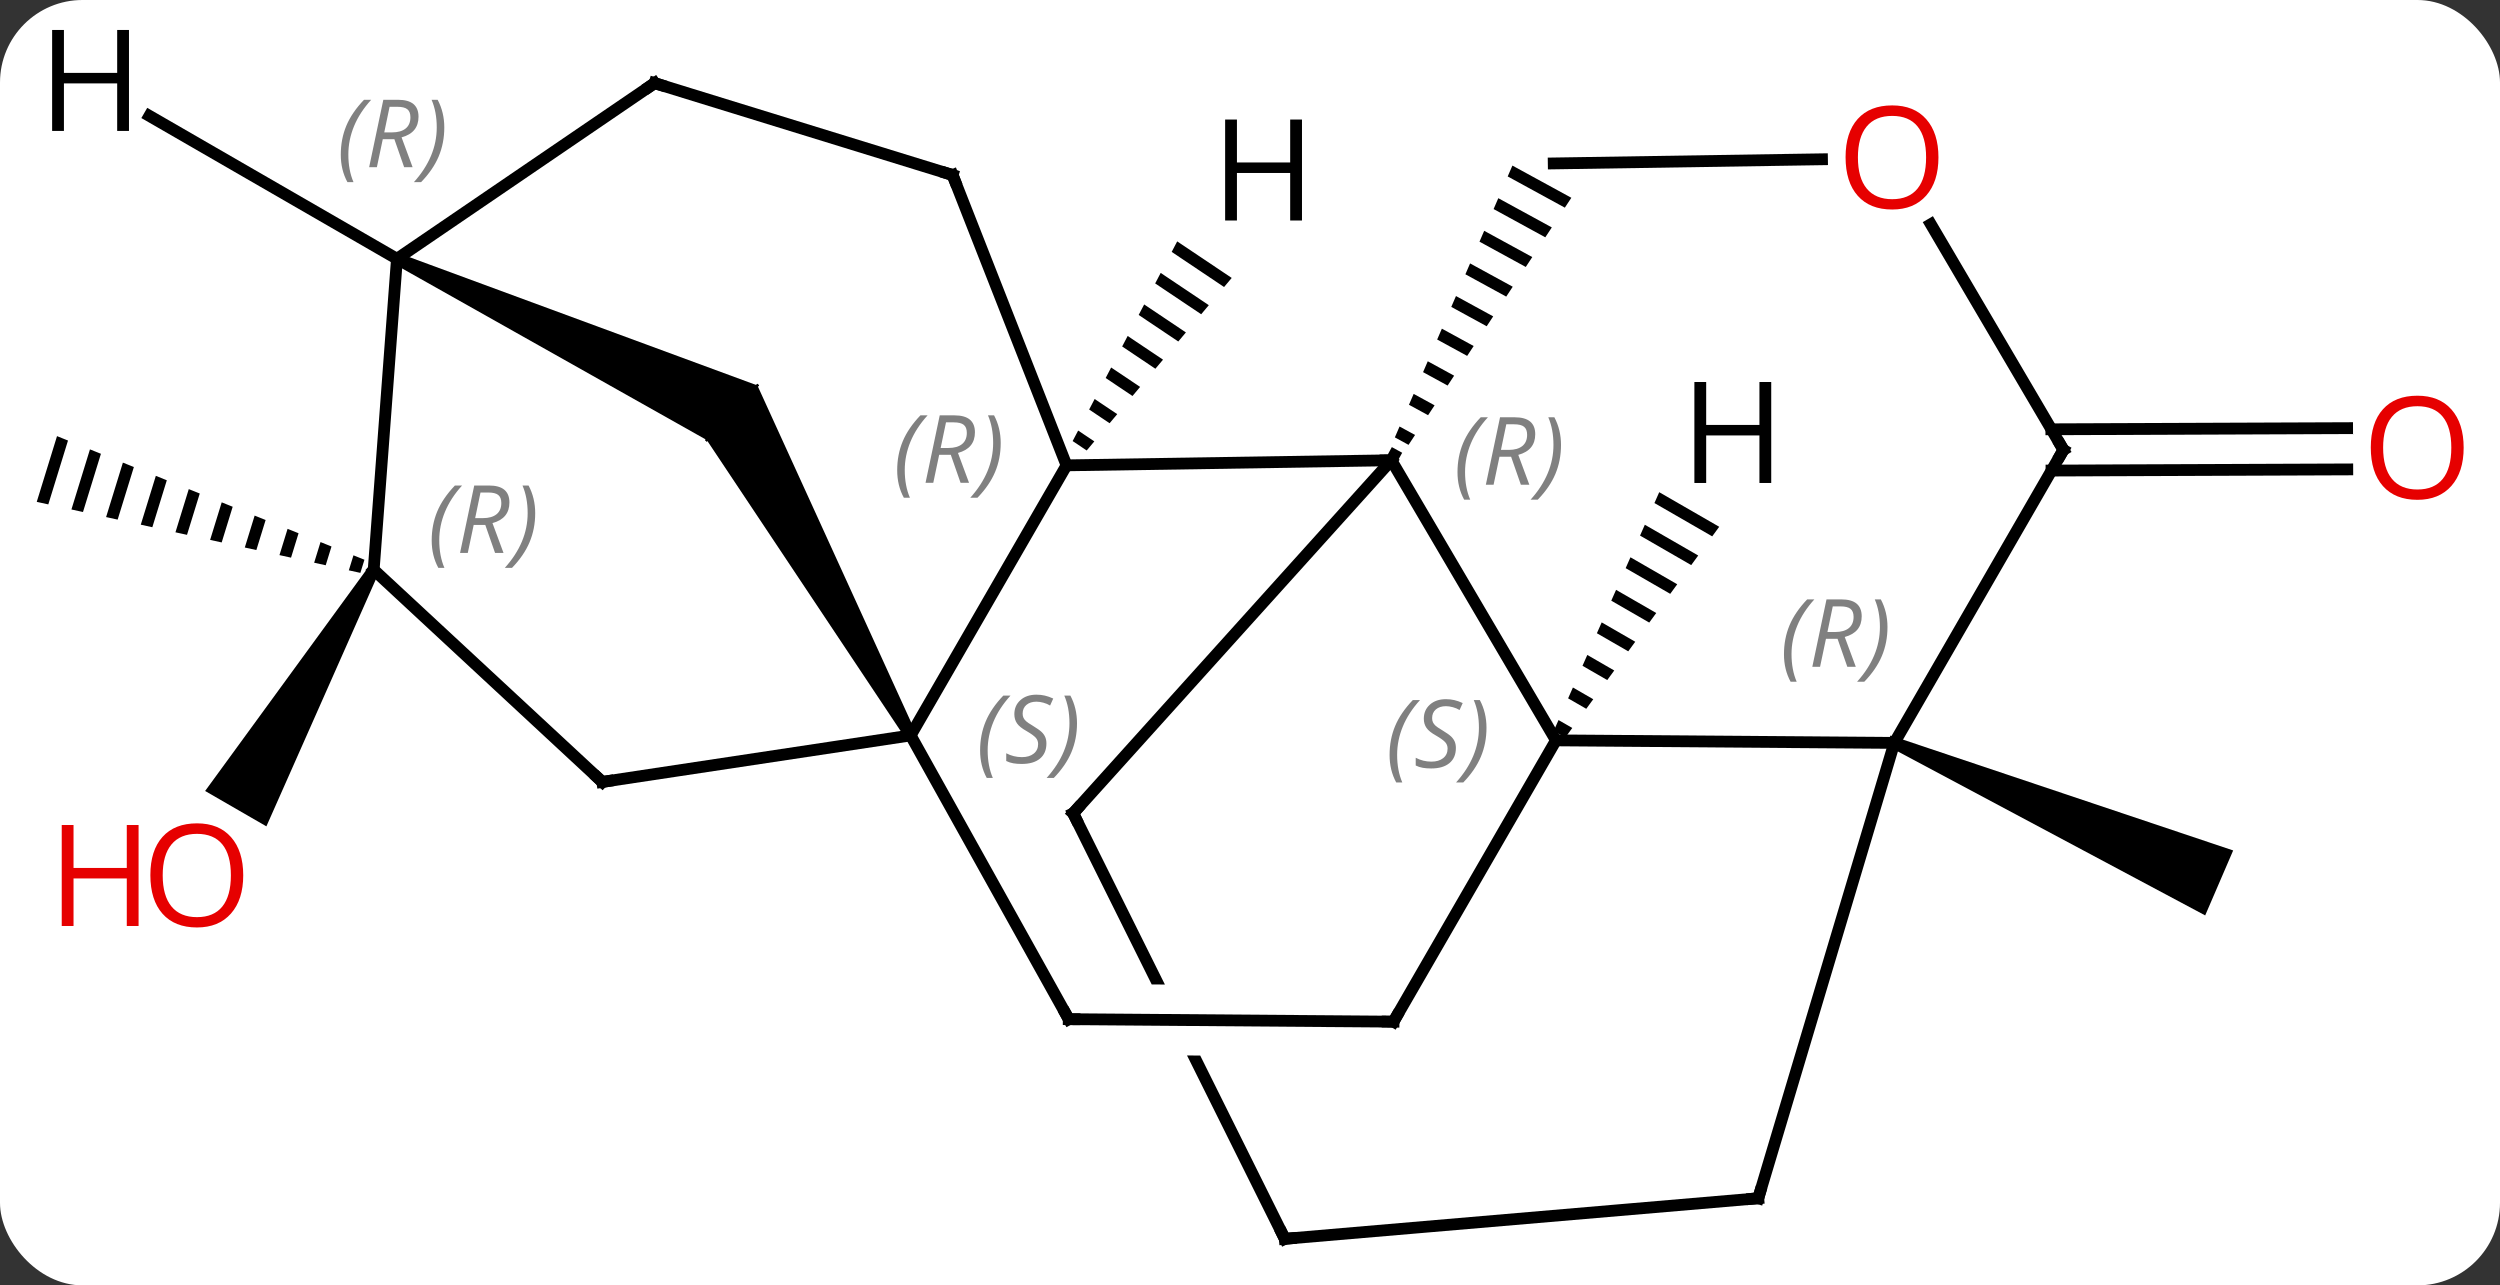 <svg width="212" viewBox="0 0 212 109" style="fill-opacity:1; color-rendering:auto; color-interpolation:auto; text-rendering:auto; stroke:black; stroke-linecap:square; stroke-miterlimit:10; shape-rendering:auto; stroke-opacity:1; fill:black; stroke-dasharray:none; font-weight:normal; stroke-width:1; font-family:'Open Sans'; font-style:normal; stroke-linejoin:miter; font-size:12; stroke-dashoffset:0; image-rendering:auto;" height="109" class="cas-substance-image" xmlns:xlink="http://www.w3.org/1999/xlink" xmlns="http://www.w3.org/2000/svg"><rect x="0" y="0" width="212" height="109" fill="#333333" stroke="none"/><svg class="cas-substance-single-component"><rect y="0" x="0" width="212" stroke="none" ry="7" rx="7" height="109" fill="white" class="cas-substance-group"/><svg y="0" x="0" width="212" viewBox="0 0 212 109" style="fill:black;" height="109" class="cas-substance-single-component-image"><svg><g><clipPath id="clipPath_be5684a6e995407b8e568ed98d9a45951" clipPathUnits="userSpaceOnUse"><path d="M3.242 0.703 L-32.574 18.514 L-11.288 61.316 L24.528 43.505 L17.922 30.223 L17.896 33.664 L-17.144 33.397 L-17.098 27.398 L16.645 27.655 L16.645 27.655 L3.242 0.703 Z"/></clipPath><g transform="translate(104,56)" style="text-rendering:geometricPrecision; color-rendering:optimizeQuality; color-interpolation:linearRGB; stroke-linecap:butt; image-rendering:optimizeQuality;"><path style="stroke:none;" d="M56.439 7.458 L56.835 6.54 L85.373 16.118 L82.999 21.628 Z"/><path style="stroke:none;" d="M-99.165 -19.016 L-100.884 -13.442 L-99.904 -13.227 L-98.234 -18.642 L-98.234 -18.642 L-99.165 -19.016 ZM-96.372 -17.893 L-97.943 -12.797 L-97.943 -12.797 L-96.963 -12.582 L-95.441 -17.519 L-96.372 -17.893 ZM-93.579 -16.77 L-95.003 -12.152 L-94.023 -11.937 L-92.648 -16.396 L-93.579 -16.77 ZM-90.785 -15.648 L-92.062 -11.507 L-91.082 -11.291 L-89.855 -15.273 L-90.785 -15.648 ZM-87.992 -14.524 L-89.122 -10.861 L-88.142 -10.646 L-88.142 -10.646 L-87.061 -14.15 L-87.992 -14.524 ZM-85.199 -13.402 L-86.182 -10.216 L-85.201 -10.001 L-84.268 -13.027 L-84.268 -13.027 L-85.199 -13.402 ZM-82.406 -12.278 L-83.241 -9.571 L-82.261 -9.356 L-82.261 -9.356 L-81.475 -11.904 L-82.406 -12.278 ZM-79.613 -11.155 L-80.301 -8.926 L-79.32 -8.711 L-78.682 -10.781 L-79.613 -11.155 ZM-76.82 -10.033 L-77.36 -8.281 L-77.36 -8.281 L-76.38 -8.066 L-75.889 -9.658 L-76.82 -10.033 ZM-74.027 -8.909 L-74.42 -7.635 L-74.42 -7.635 L-73.44 -7.42 L-73.096 -8.535 L-74.027 -8.909 Z"/><path style="stroke:none;" d="M-72.745 -7.933 L-71.879 -7.433 L-81.41 14.075 L-86.606 11.075 Z"/><line y2="-19.596" y1="-19.694" x2="69.954" x1="95.036" style="fill:none;"/><line y2="-16.096" y1="-16.194" x2="69.968" x1="95.049" style="fill:none;"/><line y2="-16.968" y1="-16.539" x2="13.986" x1="-13.557" style="fill:none;"/><line y2="6.363" y1="-16.539" x2="-26.778" x1="-13.557" style="fill:none;"/><line y2="-41.157" y1="-16.539" x2="-23.22" x1="-13.557" style="fill:none;"/><line y2="6.783" y1="-16.968" x2="27.945" x1="13.986" style="fill:none;"/><path style="stroke:none;" d="M24.252 -41.959 L23.853 -41.037 L23.853 -41.037 L28.698 -38.39 L29.25 -39.228 L29.25 -39.228 L24.252 -41.959 ZM23.056 -39.194 L22.657 -38.272 L27.041 -35.876 L27.041 -35.876 L27.594 -36.714 L27.594 -36.714 L23.056 -39.194 ZM21.859 -36.428 L21.461 -35.506 L25.385 -33.361 L25.385 -33.361 L25.937 -34.2 L25.937 -34.2 L21.859 -36.428 ZM20.663 -33.662 L20.265 -32.74 L20.265 -32.74 L23.728 -30.847 L23.728 -30.847 L24.28 -31.685 L24.28 -31.685 L20.663 -33.662 ZM19.467 -30.896 L19.068 -29.974 L22.071 -28.333 L22.071 -28.333 L22.623 -29.171 L22.623 -29.171 L19.467 -30.896 ZM18.271 -28.13 L17.872 -27.208 L17.872 -27.208 L20.415 -25.819 L20.415 -25.819 L20.967 -26.657 L20.967 -26.657 L18.271 -28.13 ZM17.075 -25.364 L16.676 -24.442 L16.676 -24.442 L18.758 -23.304 L18.758 -23.304 L19.31 -24.142 L19.31 -24.142 L17.075 -25.364 ZM15.879 -22.598 L15.48 -21.676 L15.48 -21.676 L17.101 -20.79 L17.653 -21.628 L17.653 -21.628 L15.879 -22.598 ZM14.682 -19.832 L14.284 -18.91 L14.284 -18.91 L15.444 -18.276 L15.997 -19.114 L15.997 -19.114 L14.682 -19.832 Z"/><line y2="12.966" y1="-16.968" x2="-12.996" x1="13.986" style="fill:none;"/><path style="stroke:none;" d="M-26.341 6.12 L-27.215 6.606 L-44.068 -18.686 L-39.773 -23.315 Z"/><line y2="-23.315" y1="-18.686" x2="-39.773" x1="-44.068" style="fill:none; stroke-linejoin:bevel; stroke-width:0.2;"/><line y2="10.308" y1="6.363" x2="-52.926" x1="-26.778" style="fill:none;"/><line y2="30.426" y1="6.363" x2="-13.371" x1="-26.778" style="fill:none;"/><line y2="-48.951" y1="-41.157" x2="-48.489" x1="-23.22" style="fill:none;"/><line y2="6.999" y1="6.783" x2="56.637" x1="27.945" style="fill:none;"/><line y2="30.636" y1="6.783" x2="14.169" x1="27.945" style="fill:none;"/><line y2="-42.493" y1="-42.141" x2="50.505" x1="27.756" style="fill:none;"/><line y2="49.053" y1="12.966" x2="4.95" x1="-12.996" style="fill:none; clip-path:url(#clipPath_be5684a6e995407b8e568ed98d9a45951);"/><path style="stroke:none;" d="M-70.548 -33.599 L-70.128 -34.507 L-39.773 -23.315 L-44.068 -18.686 Z"/><line y2="-18.686" y1="-23.315" x2="-44.068" x1="-39.773" style="fill:none; stroke-linejoin:bevel; stroke-width:0.2;"/><line y2="-7.683" y1="10.308" x2="-72.312" x1="-52.926" style="fill:none;"/><line y2="30.636" y1="30.426" x2="14.169" x1="-13.371" style="fill:none;"/><line y2="-34.053" y1="-48.951" x2="-70.338" x1="-48.489" style="fill:none;"/><line y2="-17.85" y1="6.999" x2="70.98" x1="56.637" style="fill:none;"/><line y2="45.612" y1="6.999" x2="45.099" x1="56.637" style="fill:none;"/><line y2="-17.85" y1="-36.985" x2="70.98" x1="59.734" style="fill:none;"/><line y2="45.612" y1="49.053" x2="45.099" x1="4.95" style="fill:none;"/><line y2="-7.683" y1="-34.053" x2="-72.312" x1="-70.338" style="fill:none;"/><path style="stroke:none;" d="M-4.174 -35.53 L-4.641 -34.639 L-4.641 -34.639 L-0.199 -31.661 L-0.199 -31.661 L0.449 -32.431 L0.449 -32.431 L-4.174 -35.53 ZM-5.574 -32.857 L-6.041 -31.965 L-2.14 -29.351 L-2.14 -29.351 L-1.493 -30.121 L-1.493 -30.121 L-5.574 -32.857 ZM-6.974 -30.183 L-7.441 -29.292 L-7.441 -29.292 L-4.082 -27.04 L-4.082 -27.04 L-3.435 -27.81 L-3.435 -27.81 L-6.974 -30.183 ZM-8.374 -27.51 L-8.84 -26.619 L-8.84 -26.619 L-6.024 -24.73 L-6.024 -24.73 L-5.376 -25.5 L-5.376 -25.5 L-8.374 -27.51 ZM-9.774 -24.836 L-10.24 -23.945 L-10.24 -23.945 L-7.965 -22.42 L-7.965 -22.42 L-7.318 -23.19 L-7.318 -23.19 L-9.774 -24.836 ZM-11.174 -22.163 L-11.64 -21.272 L-11.64 -21.272 L-9.907 -20.11 L-9.907 -20.11 L-9.259 -20.88 L-11.174 -22.163 ZM-12.573 -19.489 L-13.04 -18.598 L-13.04 -18.598 L-11.848 -17.799 L-11.848 -17.799 L-11.201 -18.57 L-11.201 -18.57 L-12.573 -19.489 Z"/><path style="stroke:none;" d="M36.702 -14.262 L36.296 -13.342 L41.196 -10.517 L41.196 -10.517 L41.789 -11.329 L41.789 -11.329 L36.702 -14.262 ZM35.482 -11.502 L35.076 -10.582 L39.415 -8.079 L39.415 -8.079 L40.009 -8.892 L35.482 -11.502 ZM34.263 -8.742 L33.856 -7.821 L37.635 -5.642 L38.229 -6.454 L34.263 -8.742 ZM33.043 -5.981 L32.636 -5.061 L35.855 -3.205 L36.449 -4.017 L33.043 -5.981 ZM31.823 -3.221 L31.416 -2.301 L34.075 -0.767 L34.075 -0.767 L34.668 -1.58 L31.823 -3.221 ZM30.603 -0.46 L30.196 0.46 L32.295 1.67 L32.888 0.858 L30.603 -0.46 ZM29.383 2.3 L28.976 3.22 L30.515 4.107 L30.515 4.107 L31.108 3.295 L29.383 2.3 ZM28.163 5.06 L27.756 5.98 L28.735 6.545 L29.328 5.732 L28.163 5.06 Z"/><line y2="-46.172" y1="-34.053" x2="-91.331" x1="-70.338" style="fill:none;"/></g><g transform="translate(104,56)" style="fill:rgb(230,0,0); text-rendering:geometricPrecision; color-rendering:optimizeQuality; image-rendering:optimizeQuality; font-family:'Open Sans'; stroke:rgb(230,0,0); color-interpolation:linearRGB;"><path style="stroke:none;" d="M-83.374 18.227 Q-83.374 20.289 -84.414 21.469 Q-85.453 22.649 -87.296 22.649 Q-89.187 22.649 -90.218 21.485 Q-91.249 20.32 -91.249 18.211 Q-91.249 16.117 -90.218 14.969 Q-89.187 13.82 -87.296 13.82 Q-85.437 13.82 -84.406 14.992 Q-83.374 16.164 -83.374 18.227 ZM-90.203 18.227 Q-90.203 19.961 -89.46 20.867 Q-88.718 21.774 -87.296 21.774 Q-85.874 21.774 -85.148 20.875 Q-84.421 19.977 -84.421 18.227 Q-84.421 16.492 -85.148 15.602 Q-85.874 14.711 -87.296 14.711 Q-88.718 14.711 -89.46 15.61 Q-90.203 16.508 -90.203 18.227 Z"/><path style="stroke:none;" d="M-92.249 22.524 L-93.249 22.524 L-93.249 18.492 L-97.765 18.492 L-97.765 22.524 L-98.765 22.524 L-98.765 13.961 L-97.765 13.961 L-97.765 17.602 L-93.249 17.602 L-93.249 13.961 L-92.249 13.961 L-92.249 22.524 Z"/><path style="stroke:none;" d="M104.918 -18.037 Q104.918 -15.975 103.878 -14.795 Q102.839 -13.615 100.996 -13.615 Q99.105 -13.615 98.074 -14.78 Q97.043 -15.944 97.043 -18.053 Q97.043 -20.147 98.074 -21.295 Q99.105 -22.444 100.996 -22.444 Q102.855 -22.444 103.886 -21.272 Q104.918 -20.1 104.918 -18.037 ZM98.089 -18.037 Q98.089 -16.303 98.832 -15.397 Q99.574 -14.49 100.996 -14.49 Q102.418 -14.49 103.144 -15.389 Q103.871 -16.287 103.871 -18.037 Q103.871 -19.772 103.144 -20.662 Q102.418 -21.553 100.996 -21.553 Q99.574 -21.553 98.832 -20.654 Q98.089 -19.756 98.089 -18.037 Z"/></g><g transform="translate(104,56)" style="font-size:8.4px; fill:gray; text-rendering:geometricPrecision; image-rendering:optimizeQuality; color-rendering:optimizeQuality; font-family:'Open Sans'; font-style:italic; stroke:gray; color-interpolation:linearRGB;"><path style="stroke:none;" d="M-27.918 -16.122 Q-27.918 -17.45 -27.449 -18.575 Q-26.98 -19.7 -25.949 -20.778 L-25.34 -20.778 Q-26.308 -19.715 -26.793 -18.544 Q-27.277 -17.372 -27.277 -16.137 Q-27.277 -14.809 -26.84 -13.794 L-27.355 -13.794 Q-27.918 -14.825 -27.918 -16.122 ZM-24.358 -17.434 L-24.858 -15.059 L-25.514 -15.059 L-24.311 -20.778 L-23.061 -20.778 Q-21.326 -20.778 -21.326 -19.34 Q-21.326 -17.981 -22.764 -17.59 L-21.826 -15.059 L-22.545 -15.059 L-23.373 -17.434 L-24.358 -17.434 ZM-23.779 -20.184 Q-24.17 -18.262 -24.233 -18.012 L-23.576 -18.012 Q-22.826 -18.012 -22.42 -18.34 Q-22.014 -18.669 -22.014 -19.294 Q-22.014 -19.762 -22.272 -19.973 Q-22.529 -20.184 -23.123 -20.184 L-23.779 -20.184 ZM-19.14 -18.434 Q-19.14 -17.106 -19.617 -15.973 Q-20.094 -14.841 -21.109 -13.794 L-21.719 -13.794 Q-19.781 -15.95 -19.781 -18.434 Q-19.781 -19.762 -20.219 -20.778 L-19.703 -20.778 Q-19.14 -19.715 -19.14 -18.434 Z"/></g><g transform="translate(104,56)" style="stroke-linecap:butt; font-size:8.4px; text-rendering:geometricPrecision; image-rendering:optimizeQuality; color-rendering:optimizeQuality; font-family:'Open Sans'; font-style:italic; color-interpolation:linearRGB; stroke-miterlimit:5;"><path style="fill:none;" d="M14.226 -17.407 L13.986 -16.968 L13.486 -16.96"/><path style="fill:gray; stroke:none;" d="M19.596 -15.958 Q19.596 -17.286 20.065 -18.411 Q20.534 -19.536 21.565 -20.614 L22.174 -20.614 Q21.206 -19.552 20.721 -18.38 Q20.237 -17.208 20.237 -15.973 Q20.237 -14.645 20.674 -13.63 L20.159 -13.63 Q19.596 -14.661 19.596 -15.958 ZM23.156 -17.27 L22.656 -14.895 L22 -14.895 L23.203 -20.614 L24.453 -20.614 Q26.188 -20.614 26.188 -19.177 Q26.188 -17.817 24.75 -17.427 L25.688 -14.895 L24.969 -14.895 L24.141 -17.27 L23.156 -17.27 ZM23.734 -20.02 Q23.344 -18.099 23.281 -17.849 L23.938 -17.849 Q24.688 -17.849 25.094 -18.177 Q25.5 -18.505 25.5 -19.13 Q25.5 -19.599 25.242 -19.809 Q24.984 -20.02 24.391 -20.02 L23.734 -20.02 ZM28.373 -18.27 Q28.373 -16.942 27.897 -15.809 Q27.42 -14.677 26.405 -13.63 L25.795 -13.63 Q27.733 -15.786 27.733 -18.27 Q27.733 -19.599 27.295 -20.614 L27.811 -20.614 Q28.373 -19.552 28.373 -18.27 Z"/><path style="fill:gray; stroke:none;" d="M-20.887 7.642 Q-20.887 6.314 -20.418 5.189 Q-19.949 4.064 -18.918 2.986 L-18.309 2.986 Q-19.277 4.048 -19.762 5.22 Q-20.246 6.392 -20.246 7.627 Q-20.246 8.955 -19.809 9.97 L-20.324 9.97 Q-20.887 8.939 -20.887 7.642 ZM-15.264 7.048 Q-15.264 7.877 -15.811 8.33 Q-16.358 8.783 -17.358 8.783 Q-17.764 8.783 -18.077 8.728 Q-18.389 8.674 -18.671 8.533 L-18.671 7.877 Q-18.046 8.205 -17.342 8.205 Q-16.717 8.205 -16.342 7.908 Q-15.967 7.611 -15.967 7.095 Q-15.967 6.783 -16.171 6.556 Q-16.374 6.33 -16.936 6.002 Q-17.53 5.673 -17.756 5.345 Q-17.983 5.017 -17.983 4.564 Q-17.983 3.83 -17.467 3.369 Q-16.952 2.908 -16.108 2.908 Q-15.733 2.908 -15.397 2.986 Q-15.061 3.064 -14.686 3.236 L-14.952 3.83 Q-15.202 3.674 -15.522 3.588 Q-15.842 3.502 -16.108 3.502 Q-16.639 3.502 -16.96 3.775 Q-17.28 4.048 -17.28 4.517 Q-17.28 4.72 -17.21 4.869 Q-17.139 5.017 -16.999 5.15 Q-16.858 5.283 -16.436 5.533 Q-15.874 5.877 -15.671 6.072 Q-15.467 6.267 -15.366 6.502 Q-15.264 6.736 -15.264 7.048 ZM-12.67 5.33 Q-12.67 6.658 -13.146 7.791 Q-13.623 8.924 -14.639 9.97 L-15.248 9.97 Q-13.31 7.814 -13.31 5.33 Q-13.31 4.002 -13.748 2.986 L-13.232 2.986 Q-12.67 4.048 -12.67 5.33 Z"/><path style="fill:none;" d="M-23.037 -40.692 L-23.22 -41.157 L-23.698 -41.304"/><path style="fill:gray; stroke:none;" d="M13.837 8.024 Q13.837 6.696 14.305 5.571 Q14.774 4.446 15.805 3.368 L16.415 3.368 Q15.446 4.43 14.962 5.602 Q14.477 6.774 14.477 8.008 Q14.477 9.337 14.915 10.352 L14.399 10.352 Q13.837 9.321 13.837 8.024 ZM19.459 7.43 Q19.459 8.258 18.912 8.712 Q18.365 9.165 17.365 9.165 Q16.959 9.165 16.647 9.11 Q16.334 9.055 16.053 8.915 L16.053 8.258 Q16.678 8.587 17.381 8.587 Q18.006 8.587 18.381 8.29 Q18.756 7.993 18.756 7.477 Q18.756 7.165 18.553 6.938 Q18.35 6.712 17.787 6.383 Q17.194 6.055 16.967 5.727 Q16.74 5.399 16.74 4.946 Q16.74 4.212 17.256 3.751 Q17.772 3.29 18.615 3.29 Q18.99 3.29 19.326 3.368 Q19.662 3.446 20.037 3.618 L19.772 4.212 Q19.522 4.055 19.201 3.97 Q18.881 3.884 18.615 3.884 Q18.084 3.884 17.764 4.157 Q17.444 4.43 17.444 4.899 Q17.444 5.102 17.514 5.251 Q17.584 5.399 17.725 5.532 Q17.865 5.665 18.287 5.915 Q18.85 6.258 19.053 6.454 Q19.256 6.649 19.358 6.883 Q19.459 7.118 19.459 7.43 ZM22.054 5.712 Q22.054 7.04 21.577 8.173 Q21.101 9.305 20.085 10.352 L19.476 10.352 Q21.413 8.196 21.413 5.712 Q21.413 4.383 20.976 3.368 L21.491 3.368 Q22.054 4.43 22.054 5.712 Z"/><path style="fill:none;" d="M-12.661 12.595 L-12.996 12.966 L-12.773 13.414"/><path style="fill:none;" d="M-52.432 10.233 L-52.926 10.308 L-53.292 9.968"/><path style="fill:none;" d="M-13.614 29.989 L-13.371 30.426 L-12.871 30.43"/><path style="fill:none;" d="M-48.011 -48.804 L-48.489 -48.951 L-48.902 -48.669"/><path style="fill:gray; stroke:none;" d="M47.281 -0.516 Q47.281 -1.844 47.749 -2.969 Q48.218 -4.094 49.249 -5.172 L49.859 -5.172 Q48.89 -4.109 48.406 -2.938 Q47.921 -1.766 47.921 -0.531 Q47.921 0.797 48.359 1.812 L47.843 1.812 Q47.281 0.781 47.281 -0.516 ZM50.841 -1.828 L50.341 0.547 L49.684 0.547 L50.888 -5.172 L52.138 -5.172 Q53.872 -5.172 53.872 -3.734 Q53.872 -2.375 52.434 -1.984 L53.372 0.547 L52.653 0.547 L51.825 -1.828 L50.841 -1.828 ZM51.419 -4.578 Q51.028 -2.656 50.966 -2.406 L51.622 -2.406 Q52.372 -2.406 52.778 -2.734 Q53.184 -3.063 53.184 -3.688 Q53.184 -4.156 52.926 -4.367 Q52.669 -4.578 52.075 -4.578 L51.419 -4.578 ZM56.058 -2.828 Q56.058 -1.5 55.581 -0.367 Q55.105 0.766 54.089 1.812 L53.48 1.812 Q55.417 -0.344 55.417 -2.828 Q55.417 -4.156 54.98 -5.172 L55.495 -5.172 Q56.058 -4.109 56.058 -2.828 Z"/><path style="fill:none;" d="M14.419 30.203 L14.169 30.636 L13.669 30.632"/></g><g transform="translate(104,56)" style="stroke-linecap:butt; fill:rgb(230,0,0); text-rendering:geometricPrecision; color-rendering:optimizeQuality; image-rendering:optimizeQuality; font-family:'Open Sans'; stroke:rgb(230,0,0); color-interpolation:linearRGB; stroke-miterlimit:5;"><path style="stroke:none;" d="M60.38 -42.655 Q60.38 -40.593 59.34 -39.413 Q58.301 -38.233 56.458 -38.233 Q54.567 -38.233 53.536 -39.398 Q52.505 -40.562 52.505 -42.671 Q52.505 -44.765 53.536 -45.913 Q54.567 -47.062 56.458 -47.062 Q58.317 -47.062 59.348 -45.89 Q60.38 -44.718 60.38 -42.655 ZM53.551 -42.655 Q53.551 -40.921 54.294 -40.015 Q55.036 -39.108 56.458 -39.108 Q57.88 -39.108 58.606 -40.007 Q59.333 -40.905 59.333 -42.655 Q59.333 -44.39 58.606 -45.28 Q57.88 -46.171 56.458 -46.171 Q55.036 -46.171 54.294 -45.273 Q53.551 -44.374 53.551 -42.655 Z"/><path style="fill:none; stroke:black;" d="M4.727 48.605 L4.95 49.053 L5.448 49.01"/></g><g transform="translate(104,56)" style="stroke-linecap:butt; font-size:8.4px; fill:gray; text-rendering:geometricPrecision; image-rendering:optimizeQuality; color-rendering:optimizeQuality; font-family:'Open Sans'; font-style:italic; stroke:gray; color-interpolation:linearRGB; stroke-miterlimit:5;"><path style="stroke:none;" d="M-75.101 -42.882 Q-75.101 -44.21 -74.632 -45.335 Q-74.163 -46.46 -73.132 -47.538 L-72.523 -47.538 Q-73.492 -46.476 -73.976 -45.304 Q-74.46 -44.132 -74.46 -42.898 Q-74.46 -41.569 -74.023 -40.554 L-74.538 -40.554 Q-75.101 -41.585 -75.101 -42.882 ZM-71.541 -44.194 L-72.041 -41.819 L-72.697 -41.819 L-71.494 -47.538 L-70.244 -47.538 Q-68.51 -47.538 -68.51 -46.101 Q-68.51 -44.741 -69.947 -44.351 L-69.01 -41.819 L-69.728 -41.819 L-70.557 -44.194 L-71.541 -44.194 ZM-70.963 -46.944 Q-71.353 -45.023 -71.416 -44.773 L-70.76 -44.773 Q-70.01 -44.773 -69.603 -45.101 Q-69.197 -45.429 -69.197 -46.054 Q-69.197 -46.523 -69.455 -46.733 Q-69.713 -46.944 -70.307 -46.944 L-70.963 -46.944 ZM-66.324 -45.194 Q-66.324 -43.866 -66.8 -42.733 Q-67.277 -41.601 -68.293 -40.554 L-68.902 -40.554 Q-66.964 -42.71 -66.964 -45.194 Q-66.964 -46.523 -67.402 -47.538 L-66.886 -47.538 Q-66.324 -46.476 -66.324 -45.194 Z"/><path style="stroke:none;" d="M-67.392 -10.172 Q-67.392 -11.5 -66.923 -12.625 Q-66.454 -13.75 -65.423 -14.829 L-64.814 -14.829 Q-65.782 -13.766 -66.267 -12.594 Q-66.751 -11.422 -66.751 -10.188 Q-66.751 -8.86 -66.314 -7.844 L-66.829 -7.844 Q-67.392 -8.875 -67.392 -10.172 ZM-63.832 -11.485 L-64.332 -9.11 L-64.988 -9.11 L-63.785 -14.829 L-62.535 -14.829 Q-60.801 -14.829 -60.801 -13.391 Q-60.801 -12.032 -62.238 -11.641 L-61.301 -9.11 L-62.019 -9.11 L-62.847 -11.485 L-63.832 -11.485 ZM-63.254 -14.235 Q-63.644 -12.313 -63.707 -12.063 L-63.051 -12.063 Q-62.301 -12.063 -61.894 -12.391 Q-61.488 -12.719 -61.488 -13.344 Q-61.488 -13.813 -61.746 -14.024 Q-62.004 -14.235 -62.597 -14.235 L-63.254 -14.235 ZM-58.615 -12.485 Q-58.615 -11.157 -59.091 -10.024 Q-59.568 -8.891 -60.583 -7.844 L-61.193 -7.844 Q-59.255 -10 -59.255 -12.485 Q-59.255 -13.813 -59.693 -14.829 L-59.177 -14.829 Q-58.615 -13.766 -58.615 -12.485 Z"/><path style="fill:none; stroke:black;" d="M70.73 -17.417 L70.98 -17.85 L70.727 -18.281"/><path style="fill:none; stroke:black;" d="M45.242 45.133 L45.099 45.612 L44.601 45.655"/></g><g transform="translate(104,56)" style="stroke-linecap:butt; text-rendering:geometricPrecision; color-rendering:optimizeQuality; image-rendering:optimizeQuality; font-family:'Open Sans'; color-interpolation:linearRGB; stroke-miterlimit:5;"><path style="stroke:none;" d="M6.408 -37.301 L5.408 -37.301 L5.408 -41.332 L0.892 -41.332 L0.892 -37.301 L-0.108 -37.301 L-0.108 -45.863 L0.892 -45.863 L0.892 -42.223 L5.408 -42.223 L5.408 -45.863 L6.408 -45.863 L6.408 -37.301 Z"/><path style="stroke:none;" d="M46.2 -15.044 L45.2 -15.044 L45.2 -19.075 L40.684 -19.075 L40.684 -15.044 L39.684 -15.044 L39.684 -23.606 L40.684 -23.606 L40.684 -19.966 L45.2 -19.966 L45.2 -23.606 L46.2 -23.606 L46.2 -15.044 Z"/><path style="stroke:none;" d="M-93.063 -44.897 L-94.063 -44.897 L-94.063 -48.928 L-98.579 -48.928 L-98.579 -44.897 L-99.579 -44.897 L-99.579 -53.459 L-98.579 -53.459 L-98.579 -49.819 L-94.063 -49.819 L-94.063 -53.459 L-93.063 -53.459 L-93.063 -44.897 Z"/></g></g></svg></svg></svg></svg>